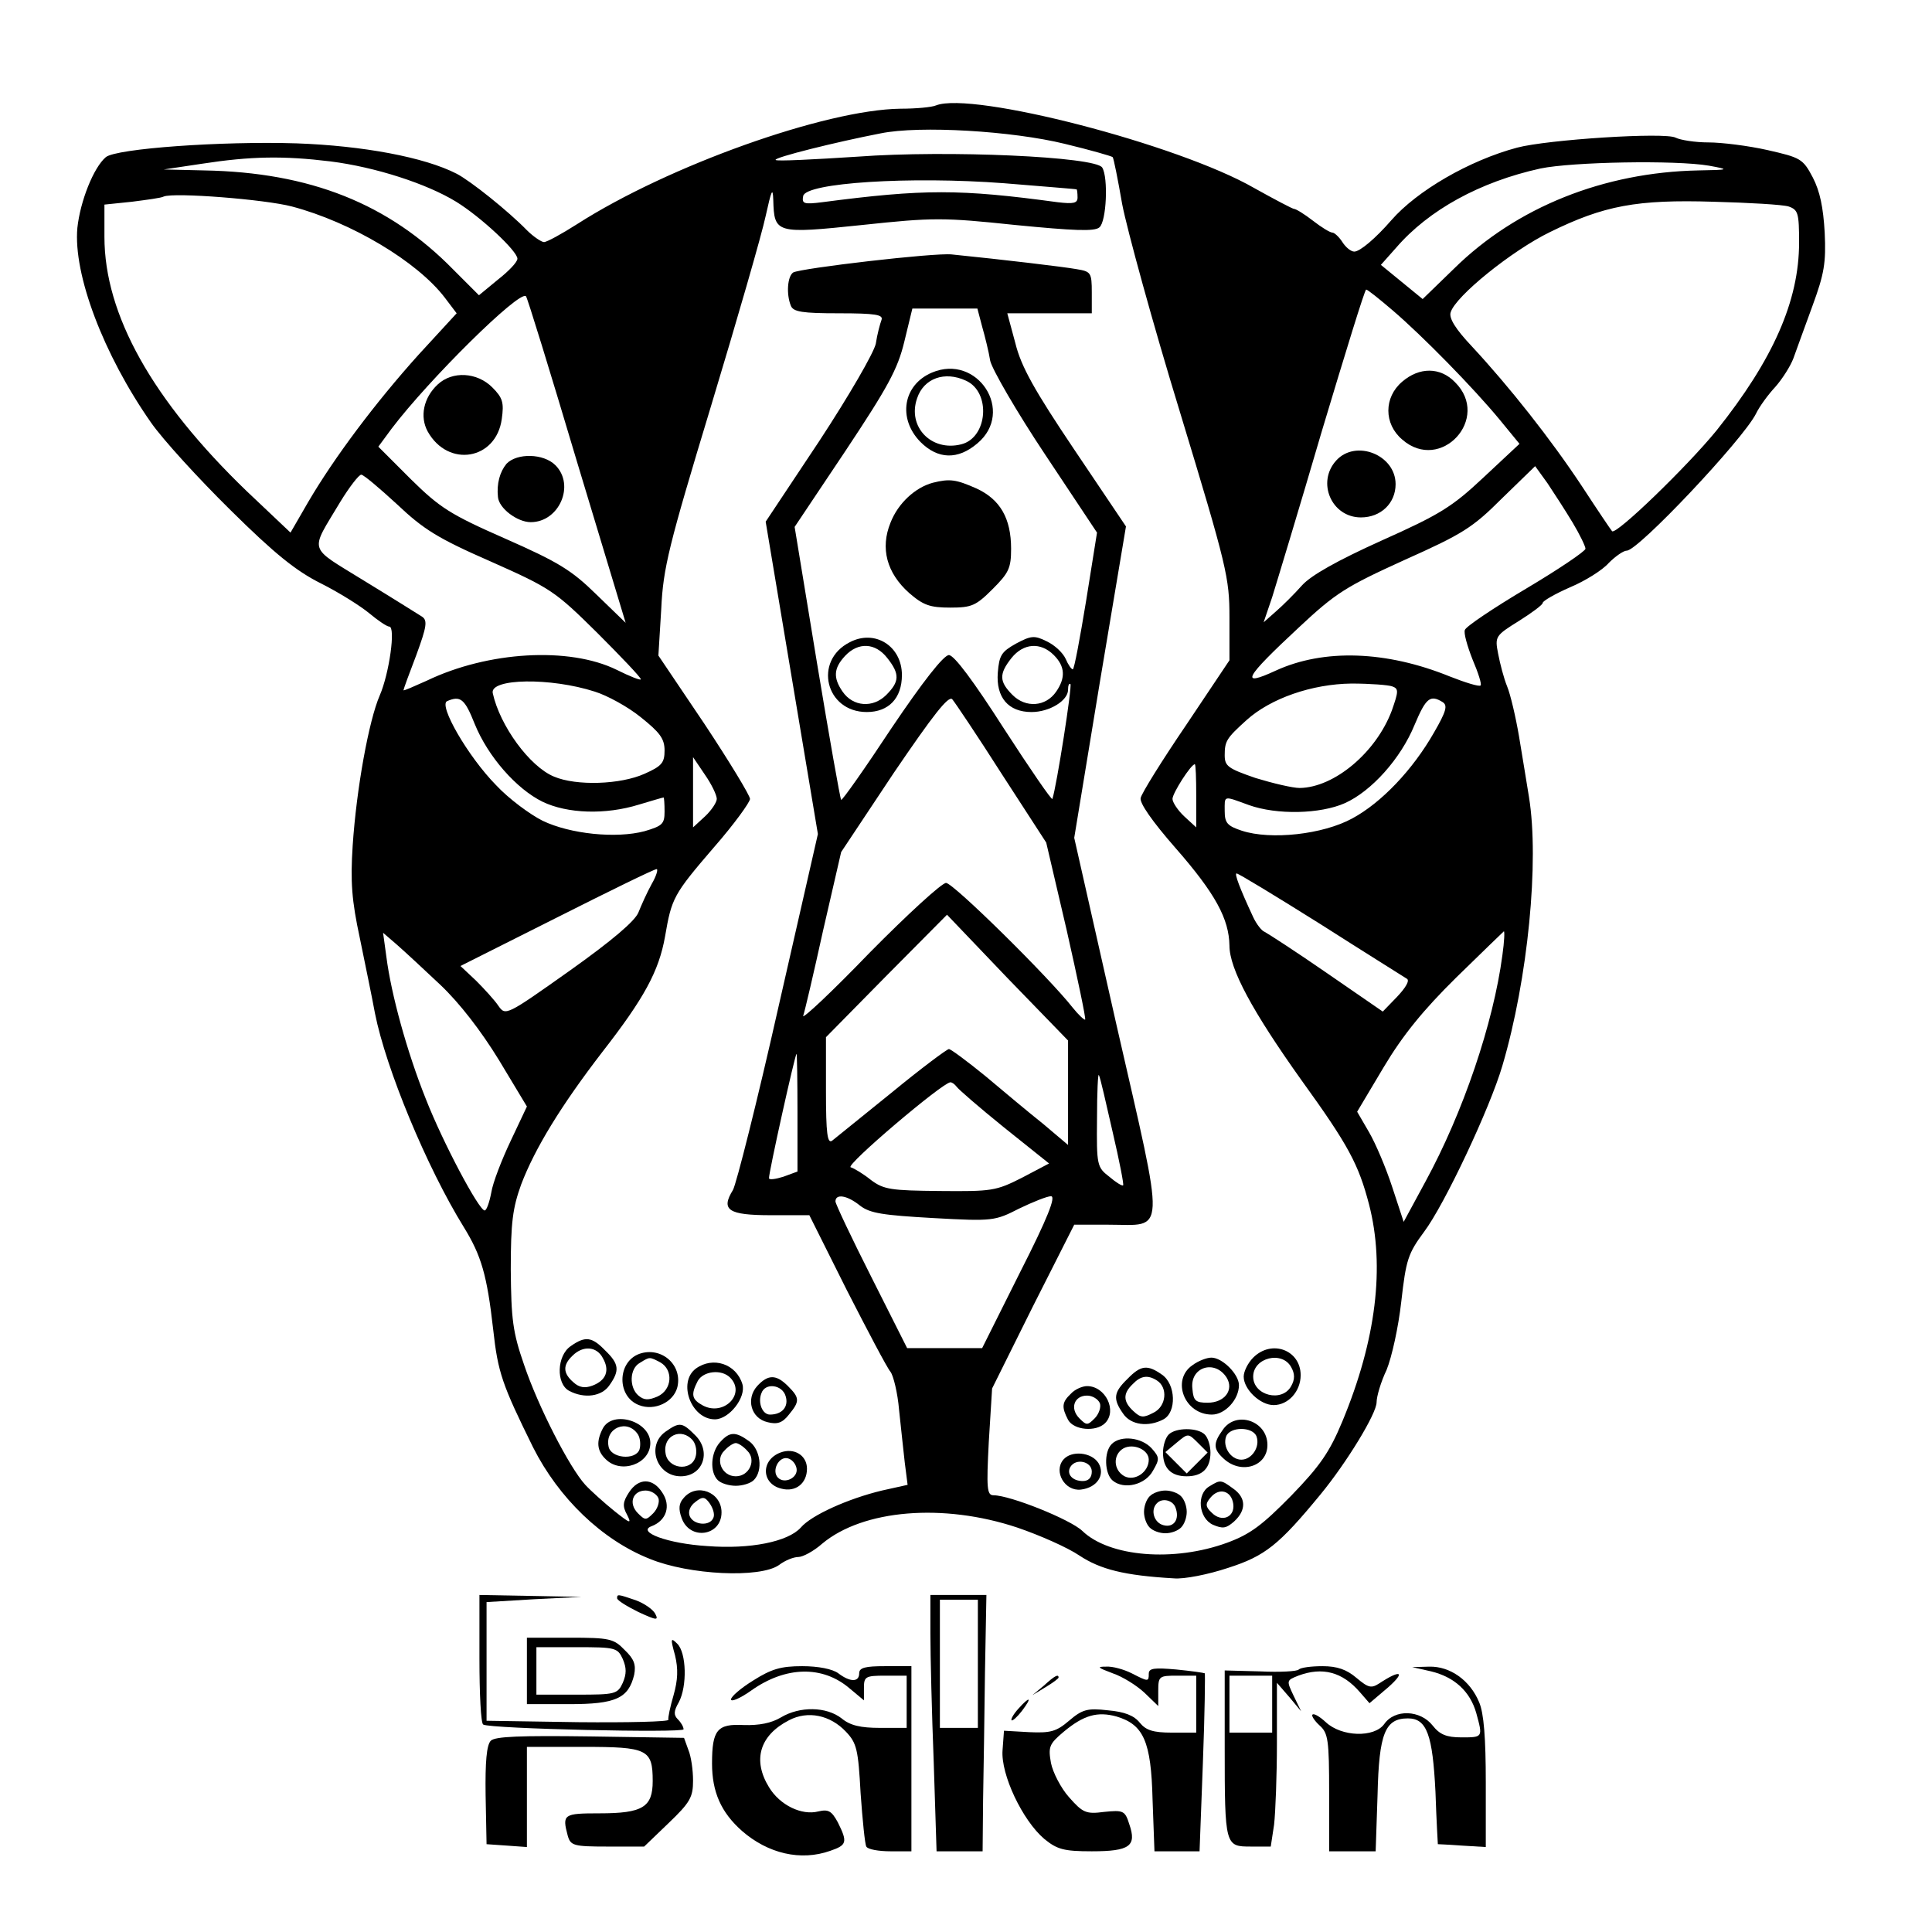 <?xml version="1.0" standalone="no"?>
<!DOCTYPE svg PUBLIC "-//W3C//DTD SVG 20010904//EN"
 "http://www.w3.org/TR/2001/REC-SVG-20010904/DTD/svg10.dtd">
<svg version="1.0" xmlns="http://www.w3.org/2000/svg"
 width="407pt" height="407pt" viewBox="0 0 407 407"
 preserveAspectRatio="xMidYMid meet">

<g transform="translate(0,407) scale(0.1,-0.1)"
fill="#000000" stroke="none">
<path d="M1972 3848 c-9 -4 -43 -7 -75 -7 -158 -2 -489 -120 -681 -243 -33
-21 -64 -38 -70 -38 -5 0 -22 11 -36 25 -40 41 -119 104 -148 119 -68 35 -198
59 -337 64 -159 5 -380 -11 -402 -29 -26 -22 -54 -93 -60 -149 -9 -98 55 -267
155 -410 25 -36 101 -119 168 -185 93 -92 138 -128 190 -154 38 -19 84 -48
102 -63 18 -15 37 -28 42 -28 14 0 0 -99 -20 -145 -23 -53 -49 -196 -57 -316
-5 -77 -2 -116 15 -195 11 -54 26 -126 32 -159 23 -116 109 -324 187 -450 37
-60 49 -101 62 -216 10 -91 19 -116 84 -248 54 -107 145 -195 246 -235 83 -34
232 -41 272 -13 13 10 31 17 41 17 9 0 32 12 50 28 86 72 255 86 411 34 47
-16 106 -42 131 -59 44 -29 94 -42 199 -48 21 -2 72 8 114 22 78 25 107 48
195 155 55 67 118 170 118 194 0 12 9 43 21 68 11 27 25 90 31 144 10 88 14
101 48 147 43 57 139 261 165 350 54 183 78 431 56 566 -5 30 -14 87 -21 128
-7 41 -18 88 -25 105 -7 17 -15 48 -19 69 -7 36 -6 38 44 69 27 17 50 34 50
38 0 4 26 19 58 33 31 13 68 36 81 51 14 14 31 26 38 26 24 0 243 232 272 288
7 15 26 41 41 57 15 17 32 44 38 60 6 17 24 66 40 110 25 68 29 91 26 155 -3
53 -10 87 -25 116 -21 40 -26 42 -96 58 -40 9 -96 16 -124 16 -28 0 -59 5 -69
10 -22 12 -270 -4 -334 -21 -101 -27 -211 -91 -265 -153 -33 -38 -66 -66 -78
-66 -7 0 -18 9 -25 20 -7 11 -17 20 -21 20 -5 0 -23 11 -41 25 -18 14 -36 25
-40 25 -3 0 -41 20 -84 44 -160 92 -594 204 -670 174z m271 -81 c54 -13 99
-26 101 -28 2 -2 11 -47 20 -99 10 -52 64 -250 122 -439 99 -326 104 -348 104
-432 l0 -90 -91 -136 c-51 -75 -94 -144 -96 -154 -3 -10 24 -49 73 -105 85
-97 113 -150 114 -206 0 -49 48 -138 152 -284 99 -137 120 -177 142 -261 34
-131 15 -286 -56 -457 -27 -65 -47 -94 -108 -157 -61 -62 -86 -81 -135 -99
-112 -41 -248 -30 -305 25 -25 24 -152 75 -187 75 -14 0 -15 15 -10 112 l7
113 86 173 87 172 72 0 c122 0 121 -34 17 421 l-89 394 54 328 55 328 -109
162 c-84 125 -112 175 -124 224 l-17 63 89 0 89 0 0 44 c0 42 -2 44 -32 49
-28 5 -154 20 -263 31 -36 4 -318 -29 -334 -38 -12 -8 -15 -45 -5 -70 5 -13
24 -16 101 -16 78 0 94 -3 90 -14 -3 -8 -9 -30 -12 -50 -4 -19 -56 -109 -119
-205 l-113 -170 55 -329 55 -329 -83 -364 c-45 -200 -89 -374 -96 -386 -26
-42 -10 -53 80 -53 l81 0 79 -158 c44 -86 85 -164 92 -172 6 -8 15 -44 18 -80
4 -36 9 -86 12 -111 l6 -47 -54 -12 c-71 -17 -149 -52 -171 -78 -27 -30 -107
-46 -197 -39 -83 5 -150 30 -117 42 31 12 41 43 22 71 -20 31 -50 31 -70 0
-13 -20 -14 -29 -4 -47 10 -20 7 -19 -27 8 -21 17 -49 42 -61 55 -33 36 -99
164 -129 253 -24 69 -27 96 -28 200 0 100 4 130 22 180 29 76 84 166 171 279
88 113 119 170 132 243 14 81 17 88 103 188 42 48 76 95 76 102 0 7 -43 78
-96 158 l-97 144 6 98 c4 87 16 134 105 428 55 182 107 362 115 400 12 54 15
62 16 34 2 -71 5 -72 187 -53 150 16 171 16 323 0 123 -12 167 -14 177 -5 15
12 19 105 6 126 -14 23 -326 37 -515 23 -93 -6 -171 -10 -173 -7 -5 5 128 38
221 56 83 17 278 5 388 -22z m-1547 -37 c95 -12 203 -47 265 -85 52 -32 129
-104 129 -120 0 -7 -18 -26 -41 -44 l-40 -33 -54 54 c-136 139 -302 205 -525
209 l-85 2 80 12 c104 16 172 17 271 5z m2904 -9 c44 -8 44 -9 -22 -10 -199
-4 -383 -77 -515 -207 l-66 -64 -44 36 -44 36 32 36 c69 80 177 139 304 167
67 14 285 18 355 6z m-1332 -50 c1 0 2 -8 2 -17 0 -12 -8 -14 -42 -10 -206 28
-282 28 -496 0 -39 -5 -43 -3 -40 13 5 28 225 42 423 27 83 -7 151 -12 153
-13z m-1653 -36 c125 -33 264 -116 322 -192 l25 -33 -80 -87 c-91 -101 -178
-217 -233 -311 l-37 -64 -93 88 c-198 191 -299 371 -299 535 l0 68 58 6 c31 4
62 8 67 11 22 9 213 -6 270 -21z m3153 0 c20 -7 22 -14 22 -76 0 -123 -55
-247 -174 -396 -62 -76 -212 -221 -220 -212 -2 2 -31 45 -63 94 -66 100 -154
211 -232 295 -35 37 -49 60 -45 72 10 34 129 130 209 169 114 56 183 69 345
64 74 -2 145 -6 158 -10z m-834 -219 c62 -53 170 -163 226 -231 l41 -50 -76
-71 c-66 -62 -92 -78 -215 -133 -93 -42 -148 -73 -167 -94 -16 -18 -40 -42
-55 -55 l-26 -23 18 53 c9 29 57 187 105 351 49 163 90 297 93 297 3 0 28 -20
56 -44z m-1719 -317 l103 -341 -62 60 c-52 51 -80 68 -191 117 -116 51 -138
65 -199 125 l-69 69 28 38 c78 103 269 292 283 279 3 -3 51 -159 107 -347z
m854 283 c6 -21 14 -53 17 -72 4 -18 56 -108 116 -198 l109 -164 -23 -144
c-13 -79 -25 -144 -28 -144 -3 0 -10 10 -15 22 -6 13 -23 29 -40 37 -26 13
-33 12 -65 -5 -30 -17 -35 -24 -38 -61 -4 -52 22 -83 71 -83 38 0 77 24 77 47
0 9 2 14 5 12 4 -4 -29 -215 -38 -242 -1 -4 -47 63 -102 148 -64 100 -105 155
-116 155 -11 0 -55 -56 -121 -154 -56 -85 -104 -153 -106 -151 -2 2 -25 132
-51 289 l-47 286 107 160 c89 134 110 172 124 230 l17 70 69 0 68 0 10 -38z
m1244 -413 c15 -25 27 -50 27 -55 0 -5 -56 -43 -125 -84 -69 -41 -127 -80
-129 -87 -3 -6 5 -34 16 -62 12 -28 20 -53 17 -55 -3 -3 -32 6 -65 19 -133 54
-265 59 -367 12 -76 -35 -66 -16 49 91 78 73 99 86 222 142 123 55 144 68 206
130 l70 68 26 -36 c14 -21 38 -58 53 -83z m-2477 39 c56 -53 86 -72 198 -121
126 -56 135 -62 224 -150 50 -50 92 -94 92 -98 0 -3 -23 6 -51 20 -100 49
-271 39 -400 -23 -27 -12 -49 -22 -49 -20 0 2 12 35 27 74 22 60 24 73 12 81
-8 5 -62 39 -121 75 -121 75 -116 58 -51 167 19 31 39 57 44 57 5 0 38 -28 75
-62z m1384 -318 c24 -24 25 -48 5 -77 -22 -32 -64 -35 -92 -7 -28 28 -29 44
-2 78 25 31 61 34 89 6z m-967 -77 c26 -8 70 -32 97 -54 40 -32 50 -45 50 -70
0 -26 -6 -33 -42 -49 -51 -23 -144 -26 -191 -6 -51 21 -114 107 -129 176 -6
31 122 33 215 3z m1680 11 c14 -5 13 -11 -1 -51 -33 -88 -121 -162 -194 -163
-15 0 -57 10 -93 21 -58 20 -65 25 -65 48 0 30 4 36 46 74 51 46 138 76 221
77 39 0 78 -3 86 -6z m-823 -184 l94 -145 43 -184 c23 -102 41 -187 39 -189
-2 -1 -14 10 -26 25 -51 65 -252 263 -267 263 -9 0 -81 -66 -161 -147 -79 -82
-142 -141 -140 -133 3 8 22 89 42 180 l38 165 111 167 c83 122 115 163 123
155 6 -7 53 -77 104 -157z m-1110 105 c28 -69 88 -137 143 -164 52 -25 132
-28 203 -6 27 8 50 15 52 15 1 0 2 -13 2 -30 0 -26 -5 -30 -42 -41 -60 -16
-157 -6 -215 22 -26 13 -71 46 -98 75 -59 60 -122 169 -103 177 28 12 37 5 58
-48z m2039 46 c11 -7 8 -19 -18 -64 -45 -79 -111 -148 -172 -181 -62 -34 -172
-46 -233 -26 -30 10 -36 16 -36 41 0 34 -4 33 51 13 59 -21 150 -19 202 4 56
25 118 94 147 165 24 57 33 64 59 48z m-1529 -204 c0 -7 -11 -24 -25 -37 l-25
-23 0 74 0 74 25 -37 c14 -20 25 -43 25 -51z m1010 6 l0 -66 -25 23 c-14 13
-25 30 -25 37 0 12 39 73 47 73 2 0 3 -30 3 -67z m-1147 -185 c-10 -18 -22
-45 -28 -60 -7 -18 -55 -59 -145 -123 -134 -95 -135 -95 -150 -74 -8 12 -30
36 -47 53 l-33 31 203 102 c111 56 205 102 210 102 4 1 0 -14 -10 -31z m1409
-85 c94 -60 176 -111 182 -115 6 -4 -3 -19 -21 -38 l-30 -31 -119 82 c-65 45
-124 83 -130 86 -6 2 -17 16 -24 31 -28 60 -40 92 -35 92 4 0 83 -48 177 -107z
m-532 -355 l0 -110 -52 44 c-29 23 -84 69 -122 101 -38 31 -73 57 -77 57 -4 0
-59 -41 -121 -92 -62 -50 -119 -96 -125 -101 -10 -7 -13 15 -13 104 l0 114
127 129 128 129 127 -133 128 -132 0 -110z m915 290 c-19 -144 -83 -332 -162
-477 l-46 -85 -24 73 c-13 40 -35 92 -49 116 l-25 43 56 94 c40 67 83 120 153
189 53 52 99 96 100 97 2 1 1 -22 -3 -50z m-2237 -63 c40 -38 85 -96 123 -158
l59 -98 -34 -72 c-19 -40 -38 -89 -41 -109 -4 -21 -10 -38 -14 -38 -12 0 -88
143 -124 235 -40 100 -73 221 -83 299 l-7 51 29 -25 c16 -14 57 -52 92 -85z
m752 -269 l0 -124 -30 -11 c-16 -5 -30 -7 -30 -3 -1 10 55 262 58 262 1 0 2
-56 2 -124z m664 -41 c14 -60 24 -111 22 -112 -2 -2 -15 6 -29 18 -26 20 -27
24 -26 122 0 56 2 98 4 92 3 -5 15 -59 29 -120z m-329 96 c3 -5 48 -44 100
-86 l95 -76 -57 -30 c-55 -28 -64 -29 -173 -28 -103 1 -118 3 -145 23 -16 13
-36 25 -43 27 -12 4 193 178 210 179 4 0 9 -4 13 -9z m-203 -251 c21 -16 48
-20 154 -26 126 -7 130 -6 181 20 29 14 59 26 67 26 11 0 -7 -46 -65 -160
l-80 -160 -79 0 -79 0 -75 149 c-42 83 -76 155 -76 160 0 17 25 13 52 -9z
m-425 -616 c3 -8 -2 -23 -11 -32 -15 -15 -17 -15 -32 0 -21 21 -11 48 16 48
11 0 23 -7 27 -16z"/>
<path d="M1202 1234 c-29 -20 -31 -79 -3 -94 32 -17 69 -12 85 12 22 31 20 45
-9 73 -28 29 -42 31 -73 9z m68 -25 c15 -26 7 -47 -22 -58 -16 -6 -28 -4 -40
7 -22 19 -23 36 -2 56 22 22 51 20 64 -5z"/>
<path d="M1347 1218 c-47 -17 -48 -90 -1 -108 33 -13 73 6 81 38 11 47 -34 86
-80 70z m44 -18 c28 -16 25 -58 -6 -72 -19 -8 -28 -8 -40 2 -20 17 -19 57 3
69 21 13 20 13 43 1z"/>
<path d="M2640 1210 c-11 -11 -20 -29 -20 -40 0 -27 35 -60 63 -60 31 0 57 29
57 63 0 53 -61 76 -100 37z m80 -20 c8 -14 8 -26 0 -40 -19 -35 -80 -20 -80
20 0 40 61 55 80 20z"/>
<path d="M2512 1194 c-45 -31 -17 -104 41 -104 28 0 57 32 57 62 0 23 -35 58
-58 58 -10 0 -28 -7 -40 -16z m72 -26 c16 -26 -4 -53 -40 -53 -25 0 -30 4 -32
29 -6 46 47 63 72 24z"/>
<path d="M1466 1187 c-39 -29 -10 -107 40 -107 30 0 66 46 58 74 -13 43 -62
59 -98 33z m72 -19 c34 -34 -13 -82 -57 -59 -24 13 -26 23 -11 52 12 21 50 25
68 7z"/>
<path d="M2375 1165 c-29 -28 -31 -42 -9 -73 16 -24 53 -29 85 -12 28 15 26
74 -3 94 -31 22 -45 20 -73 -9z m62 -3 c24 -15 20 -55 -7 -68 -21 -11 -27 -11
-42 3 -22 20 -23 37 -2 57 17 18 32 20 51 8z"/>
<path d="M1595 1150 c-24 -27 -13 -68 22 -76 20 -5 31 -2 45 16 23 28 23 35
-2 60 -25 25 -42 25 -65 0z m60 -21 c7 -22 -7 -39 -33 -39 -16 0 -26 25 -18
45 8 23 44 18 51 -6z"/>
<path d="M2256 1134 c-19 -18 -20 -28 -6 -55 12 -22 59 -26 78 -7 26 26 1 78
-38 78 -10 0 -26 -7 -34 -16z m61 -20 c3 -8 -2 -23 -11 -32 -15 -15 -17 -15
-32 0 -21 21 -11 48 16 48 11 0 23 -7 27 -16z"/>
<path d="M1270 1061 c-14 -27 -13 -47 6 -65 32 -32 94 -10 94 34 0 46 -79 70
-100 31z m74 -13 c5 -8 6 -23 3 -32 -9 -23 -61 -18 -65 7 -8 39 40 59 62 25z"/>
<path d="M2576 1058 c-21 -29 -20 -41 2 -61 37 -34 92 -16 92 29 0 51 -66 73
-94 32z m71 -14 c8 -22 -10 -49 -32 -49 -22 0 -40 27 -32 49 8 21 56 21 64 0z"/>
<path d="M1402 1054 c-41 -29 -19 -94 32 -94 47 0 65 52 31 86 -28 28 -33 29
-63 8z m58 -19 c6 -8 9 -23 5 -35 -10 -31 -59 -24 -63 9 -6 37 34 55 58 26z"/>
<path d="M2462 1048 c-7 -7 -12 -24 -12 -38 0 -33 17 -50 50 -50 33 0 50 17
50 50 0 14 -5 31 -12 38 -15 15 -61 15 -76 0z m60 -60 l-22 -22 -22 22 -23 23
24 20 c24 20 24 20 45 -1 l20 -20 -22 -22z"/>
<path d="M1517 1032 c-20 -22 -22 -63 -5 -80 7 -7 24 -12 38 -12 14 0 31 5 38
12 20 20 14 65 -10 82 -29 21 -41 20 -61 -2z m57 -18 c20 -19 5 -54 -24 -54
-29 0 -44 35 -24 54 8 9 19 16 24 16 5 0 16 -7 24 -16z"/>
<path d="M2342 1028 c-17 -17 -15 -63 2 -77 24 -20 69 -9 85 21 14 24 14 28
-3 47 -21 23 -65 28 -84 9z m78 -33 c0 -26 -29 -46 -51 -35 -24 13 -25 46 -2
59 21 11 53 -3 53 -24z"/>
<path d="M1644 1010 c-42 -16 -40 -66 2 -76 30 -8 54 11 54 42 0 28 -27 45
-56 34z m34 -33 c4 -20 -25 -34 -39 -20 -14 14 1 45 20 41 9 -2 17 -11 19 -21z"/>
<path d="M2240 995 c-21 -25 3 -67 37 -63 34 4 52 31 37 56 -15 23 -57 27 -74
7z m60 -25 c0 -13 -7 -20 -19 -20 -22 0 -35 15 -26 30 12 19 45 11 45 -10z"/>
<path d="M2548 939 c-28 -16 -23 -67 7 -81 21 -9 28 -8 45 7 26 24 25 50 -2
69 -26 19 -27 19 -50 5z m50 -37 c4 -28 -24 -40 -45 -19 -14 13 -14 19 -3 32
18 22 44 15 48 -13z"/>
<path d="M1440 914 c-10 -11 -11 -23 -4 -42 17 -48 84 -38 84 12 0 43 -53 63
-80 30z m63 -41 c-7 -19 -42 -16 -50 3 -4 10 1 22 12 30 15 12 20 11 30 -3 7
-10 11 -23 8 -30z"/>
<path d="M2422 918 c-7 -7 -12 -21 -12 -33 0 -12 5 -26 12 -33 7 -7 21 -12 33
-12 12 0 26 5 33 12 7 7 12 21 12 33 0 12 -5 26 -12 33 -7 7 -21 12 -33 12
-12 0 -26 -5 -33 -12z m54 -23 c10 -25 -3 -44 -25 -38 -20 5 -28 32 -14 46 11
12 33 7 39 -8z"/>
<path d="M2954 3266 c-39 -33 -39 -89 0 -122 81 -71 188 45 111 121 -31 32
-75 32 -111 1z"/>
<path d="M2815 3100 c-42 -46 -10 -120 52 -120 42 0 73 30 73 70 0 62 -84 95
-125 50z"/>
<path d="M922 3260 c-30 -28 -38 -68 -21 -99 43 -77 144 -60 156 26 5 35 2 45
-20 67 -32 32 -84 35 -115 6z"/>
<path d="M1067 3093 c-14 -17 -21 -42 -18 -70 2 -24 41 -53 69 -53 60 0 94 78
52 120 -25 25 -81 26 -103 3z"/>
<path d="M1963 3285 c-61 -26 -72 -97 -24 -146 37 -37 79 -38 120 -3 80 67 0
190 -96 149z m72 -17 c53 -24 46 -120 -10 -134 -63 -16 -114 37 -93 97 14 42
58 58 103 37z"/>
<path d="M1965 3053 c-37 -10 -73 -43 -89 -84 -22 -54 -8 -106 39 -148 30 -26
44 -31 87 -31 45 0 54 4 89 39 34 34 39 44 39 85 0 64 -23 104 -73 127 -43 19
-56 21 -92 12z"/>
<path d="M1790 2717 c-77 -39 -51 -147 36 -147 46 0 74 29 74 78 0 61 -57 97
-110 69z m79 -33 c27 -34 26 -50 -2 -78 -28 -28 -70 -25 -92 7 -20 29 -19 49
5 75 28 30 64 28 89 -4z"/>
<path d="M1010 576 c0 -74 3 -137 8 -139 15 -9 422 -18 422 -10 0 5 -5 14 -12
21 -9 9 -9 17 2 36 18 34 16 104 -3 123 -14 14 -15 12 -5 -24 7 -29 6 -52 -3
-84 -7 -24 -12 -47 -11 -52 1 -4 -85 -6 -190 -5 l-193 3 0 125 0 125 100 6
100 5 -107 2 -108 2 0 -134z"/>
<path d="M1300 703 c1 -5 21 -17 45 -29 39 -18 43 -18 35 -3 -5 9 -24 22 -41
28 -38 13 -39 13 -39 4z"/>
<path d="M1960 628 c0 -46 3 -167 7 -270 l6 -188 49 0 48 0 1 108 c1 59 3 180
4 270 l3 162 -59 0 -59 0 0 -82z m100 -63 l0 -135 -40 0 -40 0 0 135 0 135 40
0 40 0 0 -135z"/>
<path d="M1110 550 l0 -70 89 0 c98 0 125 12 137 62 4 21 0 33 -20 52 -23 24
-32 26 -116 26 l-90 0 0 -70z m202 25 c8 -19 8 -31 0 -50 -11 -24 -16 -25 -97
-25 l-85 0 0 50 0 50 85 0 c81 0 86 -1 97 -25z"/>
<path d="M1587 530 c-26 -16 -47 -34 -47 -40 0 -6 19 2 43 19 72 51 150 53
207 4 l30 -25 0 26 c0 24 3 26 45 26 l45 0 0 -55 0 -55 -56 0 c-41 0 -63 5
-81 20 -32 25 -88 26 -128 2 -20 -12 -46 -17 -78 -16 -56 3 -67 -10 -67 -81 0
-60 19 -103 63 -142 55 -48 124 -64 186 -42 35 12 37 18 16 60 -13 24 -20 28
-41 23 -35 -9 -81 13 -104 51 -35 57 -20 109 42 141 40 21 87 11 120 -24 23
-24 26 -38 31 -130 4 -56 9 -107 12 -112 3 -6 26 -10 51 -10 l44 0 0 195 0
195 -55 0 c-42 0 -55 -3 -55 -15 0 -19 -19 -19 -44 0 -12 9 -42 15 -76 15 -45
0 -65 -6 -103 -30z"/>
<path d="M2344 545 c21 -7 51 -26 67 -41 l29 -28 0 32 c0 31 2 32 40 32 l40 0
0 -60 0 -60 -51 0 c-40 0 -55 5 -68 21 -12 15 -32 23 -67 26 -43 5 -54 2 -82
-22 -27 -23 -39 -26 -84 -24 l-53 3 -3 -41 c-4 -51 42 -148 88 -187 27 -22 41
-26 100 -26 80 0 95 11 79 57 -9 29 -13 30 -53 26 -38 -5 -45 -2 -74 31 -17
19 -34 52 -38 72 -6 34 -4 40 27 66 42 35 71 43 111 32 57 -17 73 -52 76 -175
l4 -109 47 0 48 0 7 186 c4 103 5 188 4 189 -2 1 -29 5 -60 8 -46 4 -58 3 -58
-9 0 -17 -1 -17 -36 1 -16 8 -40 15 -54 14 -20 0 -18 -2 14 -14z"/>
<path d="M2736 553 c-3 -4 -40 -6 -81 -4 l-75 2 0 -163 c0 -207 1 -208 55
-208 l42 0 7 46 c3 26 6 104 6 173 l0 126 26 -30 25 -30 -16 33 c-15 32 -15
32 10 42 51 19 93 8 130 -35 l20 -23 40 34 c37 33 25 37 -19 8 -17 -11 -23
-10 -48 11 -21 18 -41 25 -72 25 -24 0 -46 -3 -50 -7z m-56 -73 l0 -60 -45 0
-45 0 0 60 0 60 45 0 45 0 0 -60z"/>
<path d="M3015 549 c49 -12 82 -42 95 -88 14 -51 14 -51 -31 -51 -32 0 -46 6
-61 25 -26 33 -80 35 -102 3 -21 -29 -90 -27 -123 4 -13 12 -25 19 -28 16 -3
-2 4 -13 15 -23 18 -16 20 -31 20 -142 l0 -123 49 0 49 0 4 119 c3 130 16 161
64 161 40 0 52 -35 58 -155 2 -60 5 -110 5 -110 1 0 24 -1 51 -3 l50 -3 0 136
c0 93 -4 146 -14 169 -19 46 -61 76 -105 75 l-36 -1 40 -9z"/>
<path d="M2199 519 l-24 -20 28 17 c15 9 27 18 27 20 0 8 -8 4 -31 -17z"/>
<path d="M2145 470 c-10 -11 -16 -22 -14 -24 2 -2 12 7 22 20 22 29 17 32 -8
4z"/>
<path d="M1034 403 c-9 -9 -12 -45 -11 -115 l2 -103 43 -3 42 -3 0 105 0 106
119 0 c135 0 146 -5 146 -72 0 -55 -21 -68 -112 -68 -76 0 -79 -2 -67 -47 6
-21 12 -23 84 -23 l77 0 51 49 c46 44 52 55 52 90 0 22 -4 51 -10 65 l-9 25
-197 3 c-148 2 -201 0 -210 -9z"/>
</g>
</svg>
